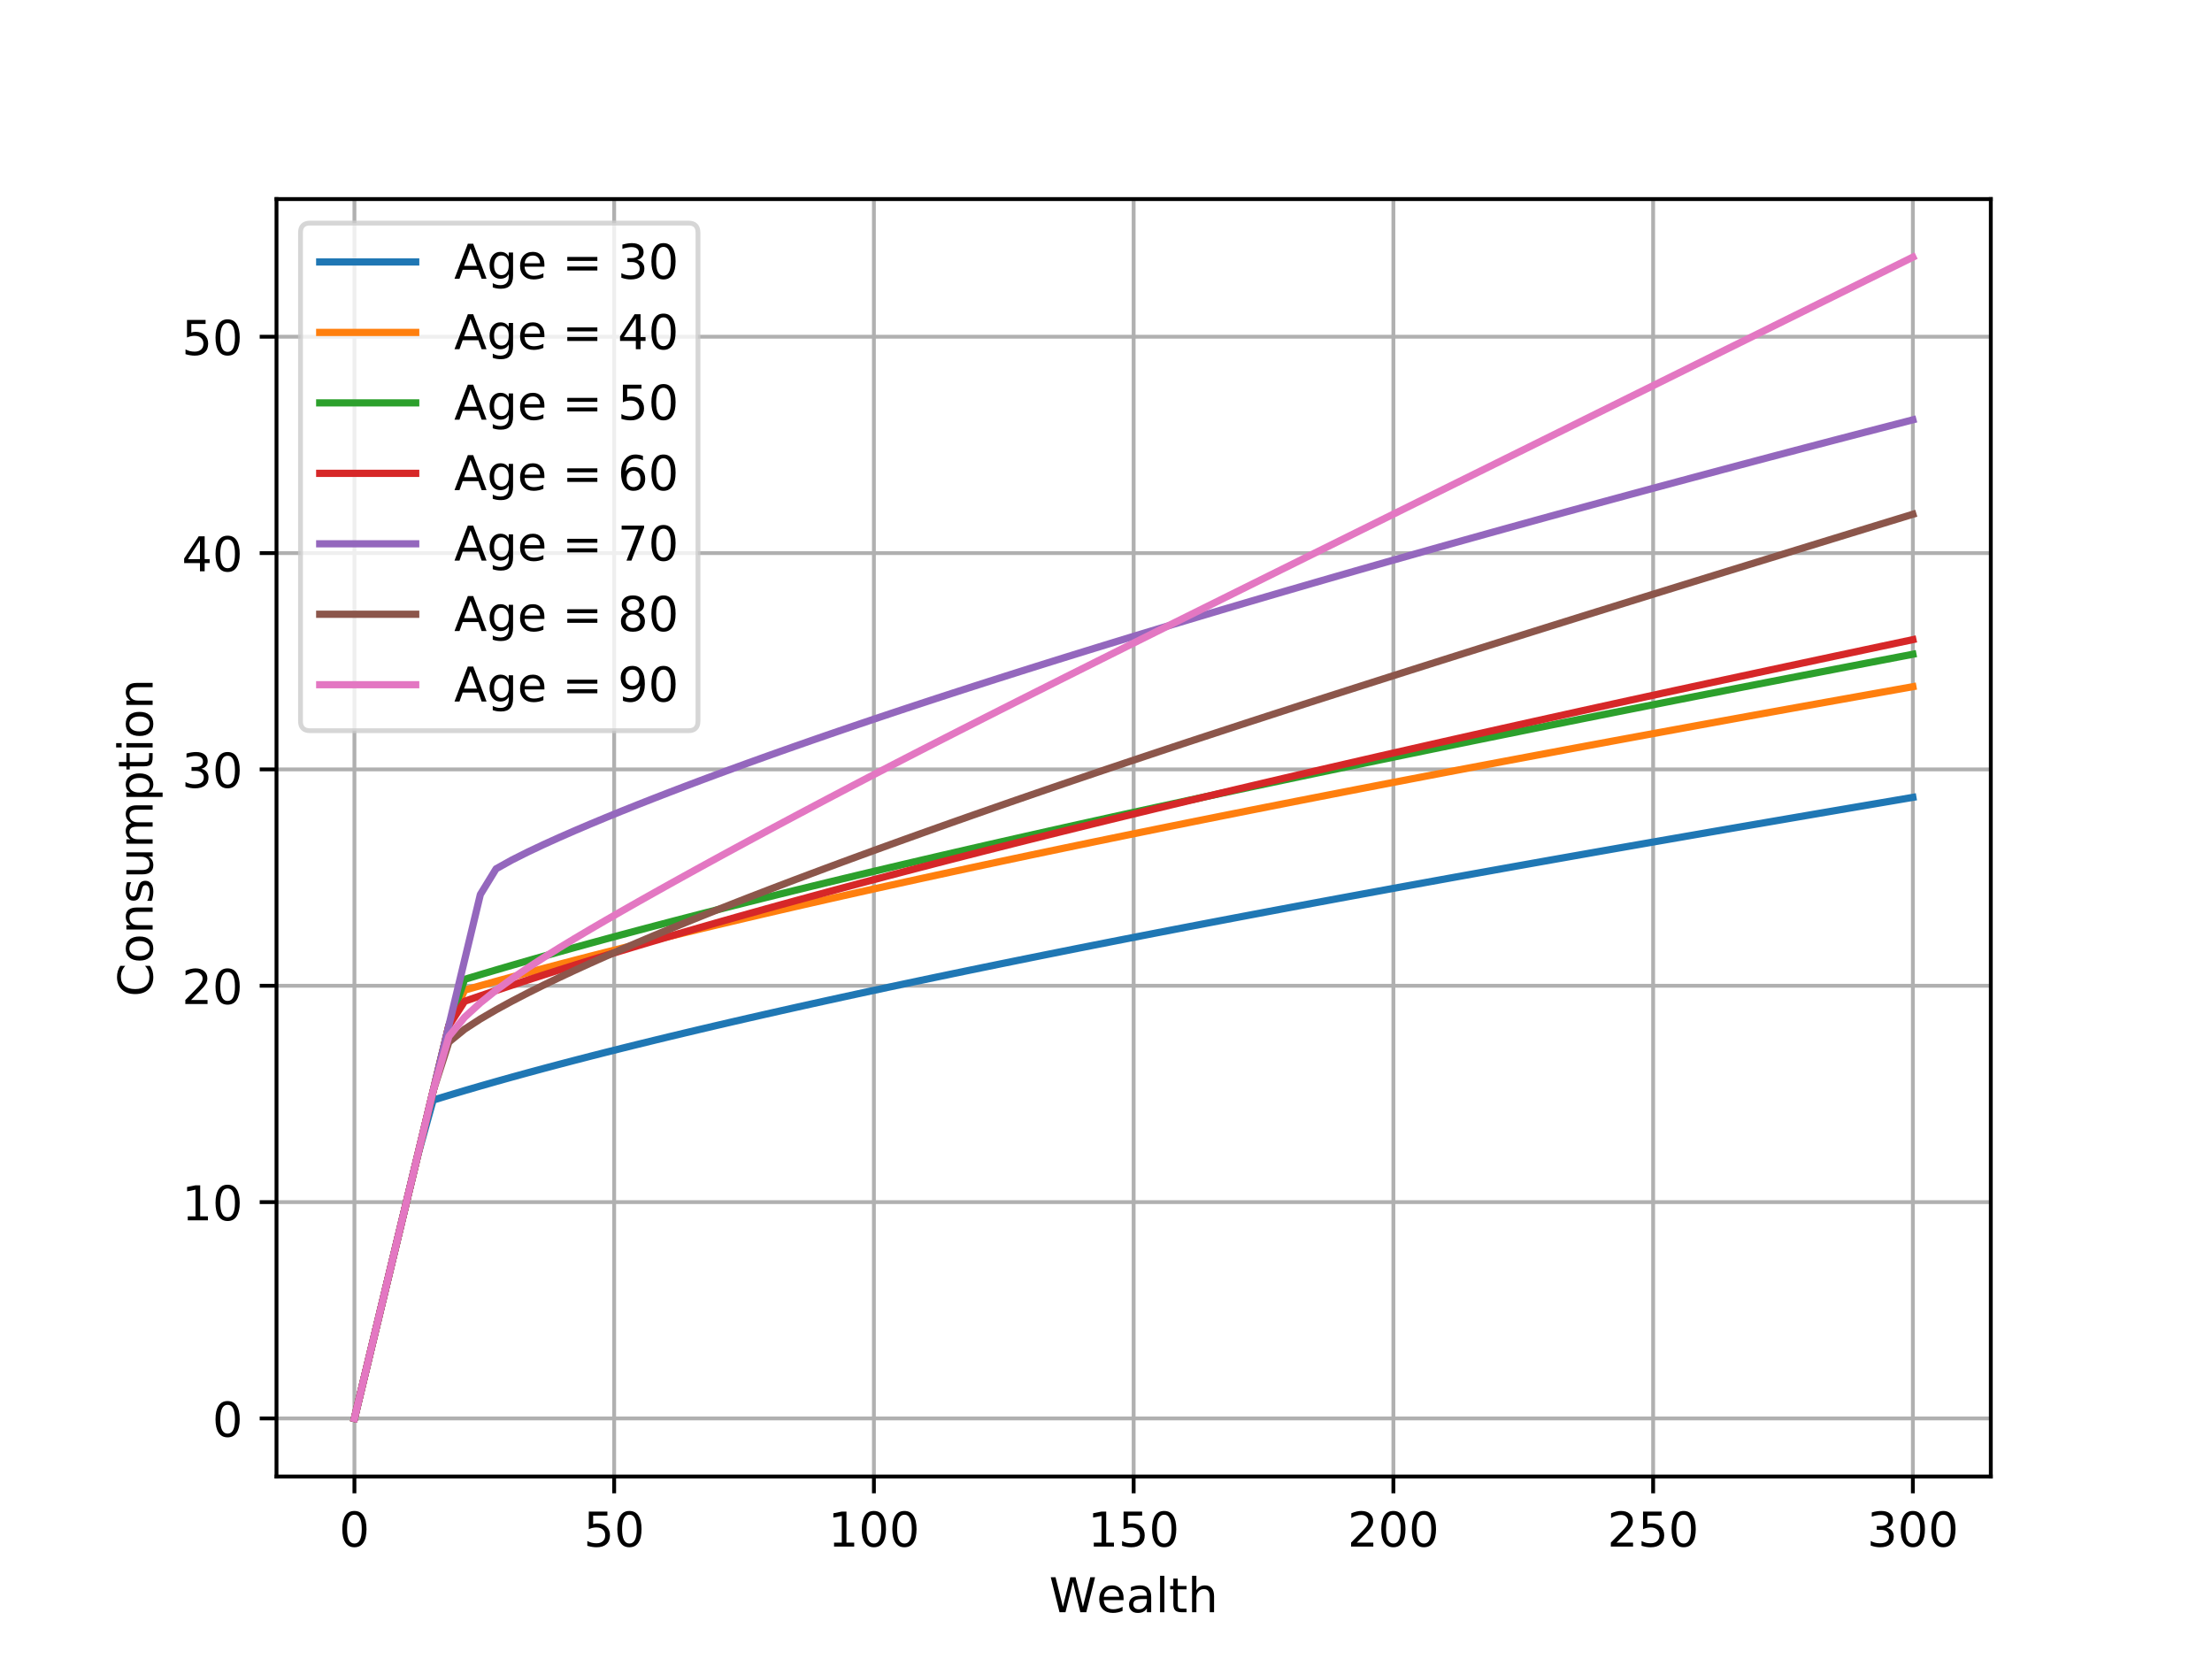 <?xml version="1.0" encoding="utf-8" standalone="no"?>
<!DOCTYPE svg PUBLIC "-//W3C//DTD SVG 1.1//EN"
  "http://www.w3.org/Graphics/SVG/1.1/DTD/svg11.dtd">
<!-- Created with matplotlib (https://matplotlib.org/) -->
<svg height="345.6pt" version="1.1" viewBox="0 0 460.8 345.6" width="460.8pt" xmlns="http://www.w3.org/2000/svg" xmlns:xlink="http://www.w3.org/1999/xlink">
 <defs>
  <style type="text/css">
*{stroke-linecap:butt;stroke-linejoin:round;}
  </style>
 </defs>
 <g id="figure_1">
  <g id="patch_1">
   <path d="M 0 345.6 
L 460.8 345.6 
L 460.8 0 
L 0 0 
z
" style="fill:#ffffff;"/>
  </g>
  <g id="axes_1">
   <g id="patch_2">
    <path d="M 57.6 307.584 
L 414.72 307.584 
L 414.72 41.472 
L 57.6 41.472 
z
" style="fill:#ffffff;"/>
   </g>
   <g id="matplotlib.axis_1">
    <g id="xtick_1">
     <g id="line2d_1">
      <path clip-path="url(#p7a2d78ec40)" d="M 73.833 307.584 
L 73.833 41.472 
" style="fill:none;stroke:#b0b0b0;stroke-linecap:square;stroke-width:0.8;"/>
     </g>
     <g id="line2d_2">
      <defs>
       <path d="M 0 0 
L 0 3.5 
" id="mc7a87cf889" style="stroke:#000000;stroke-width:0.8;"/>
      </defs>
      <g>
       <use style="stroke:#000000;stroke-width:0.8;" x="73.833" xlink:href="#mc7a87cf889" y="307.584"/>
      </g>
     </g>
     <g id="text_1">
      <!-- 0 -->
      <defs>
       <path d="M 31.781 66.406 
Q 24.172 66.406 20.328 58.906 
Q 16.5 51.422 16.5 36.375 
Q 16.5 21.391 20.328 13.891 
Q 24.172 6.391 31.781 6.391 
Q 39.453 6.391 43.281 13.891 
Q 47.125 21.391 47.125 36.375 
Q 47.125 51.422 43.281 58.906 
Q 39.453 66.406 31.781 66.406 
z
M 31.781 74.219 
Q 44.047 74.219 50.516 64.516 
Q 56.984 54.828 56.984 36.375 
Q 56.984 17.969 50.516 8.266 
Q 44.047 -1.422 31.781 -1.422 
Q 19.531 -1.422 13.062 8.266 
Q 6.594 17.969 6.594 36.375 
Q 6.594 54.828 13.062 64.516 
Q 19.531 74.219 31.781 74.219 
z
" id="DejaVuSans-48"/>
      </defs>
      <g transform="translate(70.651 322.182)scale(0.1 -0.1)">
       <use xlink:href="#DejaVuSans-48"/>
      </g>
     </g>
    </g>
    <g id="xtick_2">
     <g id="line2d_3">
      <path clip-path="url(#p7a2d78ec40)" d="M 127.942 307.584 
L 127.942 41.472 
" style="fill:none;stroke:#b0b0b0;stroke-linecap:square;stroke-width:0.8;"/>
     </g>
     <g id="line2d_4">
      <g>
       <use style="stroke:#000000;stroke-width:0.8;" x="127.942" xlink:href="#mc7a87cf889" y="307.584"/>
      </g>
     </g>
     <g id="text_2">
      <!-- 50 -->
      <defs>
       <path d="M 10.797 72.906 
L 49.516 72.906 
L 49.516 64.594 
L 19.828 64.594 
L 19.828 46.734 
Q 21.969 47.469 24.109 47.828 
Q 26.266 48.188 28.422 48.188 
Q 40.625 48.188 47.75 41.5 
Q 54.891 34.812 54.891 23.391 
Q 54.891 11.625 47.562 5.094 
Q 40.234 -1.422 26.906 -1.422 
Q 22.312 -1.422 17.547 -0.641 
Q 12.797 0.141 7.719 1.703 
L 7.719 11.625 
Q 12.109 9.234 16.797 8.062 
Q 21.484 6.891 26.703 6.891 
Q 35.156 6.891 40.078 11.328 
Q 45.016 15.766 45.016 23.391 
Q 45.016 31 40.078 35.438 
Q 35.156 39.891 26.703 39.891 
Q 22.75 39.891 18.812 39.016 
Q 14.891 38.141 10.797 36.281 
z
" id="DejaVuSans-53"/>
      </defs>
      <g transform="translate(121.579 322.182)scale(0.1 -0.1)">
       <use xlink:href="#DejaVuSans-53"/>
       <use x="63.623" xlink:href="#DejaVuSans-48"/>
      </g>
     </g>
    </g>
    <g id="xtick_3">
     <g id="line2d_5">
      <path clip-path="url(#p7a2d78ec40)" d="M 182.051 307.584 
L 182.051 41.472 
" style="fill:none;stroke:#b0b0b0;stroke-linecap:square;stroke-width:0.8;"/>
     </g>
     <g id="line2d_6">
      <g>
       <use style="stroke:#000000;stroke-width:0.8;" x="182.051" xlink:href="#mc7a87cf889" y="307.584"/>
      </g>
     </g>
     <g id="text_3">
      <!-- 100 -->
      <defs>
       <path d="M 12.406 8.297 
L 28.516 8.297 
L 28.516 63.922 
L 10.984 60.406 
L 10.984 69.391 
L 28.422 72.906 
L 38.281 72.906 
L 38.281 8.297 
L 54.391 8.297 
L 54.391 0 
L 12.406 0 
z
" id="DejaVuSans-49"/>
      </defs>
      <g transform="translate(172.507 322.182)scale(0.1 -0.1)">
       <use xlink:href="#DejaVuSans-49"/>
       <use x="63.623" xlink:href="#DejaVuSans-48"/>
       <use x="127.246" xlink:href="#DejaVuSans-48"/>
      </g>
     </g>
    </g>
    <g id="xtick_4">
     <g id="line2d_7">
      <path clip-path="url(#p7a2d78ec40)" d="M 236.16 307.584 
L 236.16 41.472 
" style="fill:none;stroke:#b0b0b0;stroke-linecap:square;stroke-width:0.8;"/>
     </g>
     <g id="line2d_8">
      <g>
       <use style="stroke:#000000;stroke-width:0.8;" x="236.16" xlink:href="#mc7a87cf889" y="307.584"/>
      </g>
     </g>
     <g id="text_4">
      <!-- 150 -->
      <g transform="translate(226.616 322.182)scale(0.1 -0.1)">
       <use xlink:href="#DejaVuSans-49"/>
       <use x="63.623" xlink:href="#DejaVuSans-53"/>
       <use x="127.246" xlink:href="#DejaVuSans-48"/>
      </g>
     </g>
    </g>
    <g id="xtick_5">
     <g id="line2d_9">
      <path clip-path="url(#p7a2d78ec40)" d="M 290.269 307.584 
L 290.269 41.472 
" style="fill:none;stroke:#b0b0b0;stroke-linecap:square;stroke-width:0.8;"/>
     </g>
     <g id="line2d_10">
      <g>
       <use style="stroke:#000000;stroke-width:0.8;" x="290.269" xlink:href="#mc7a87cf889" y="307.584"/>
      </g>
     </g>
     <g id="text_5">
      <!-- 200 -->
      <defs>
       <path d="M 19.188 8.297 
L 53.609 8.297 
L 53.609 0 
L 7.328 0 
L 7.328 8.297 
Q 12.938 14.109 22.625 23.891 
Q 32.328 33.688 34.812 36.531 
Q 39.547 41.844 41.422 45.531 
Q 43.312 49.219 43.312 52.781 
Q 43.312 58.594 39.234 62.25 
Q 35.156 65.922 28.609 65.922 
Q 23.969 65.922 18.812 64.312 
Q 13.672 62.703 7.812 59.422 
L 7.812 69.391 
Q 13.766 71.781 18.938 73 
Q 24.125 74.219 28.422 74.219 
Q 39.75 74.219 46.484 68.547 
Q 53.219 62.891 53.219 53.422 
Q 53.219 48.922 51.531 44.891 
Q 49.859 40.875 45.406 35.406 
Q 44.188 33.984 37.641 27.219 
Q 31.109 20.453 19.188 8.297 
z
" id="DejaVuSans-50"/>
      </defs>
      <g transform="translate(280.725 322.182)scale(0.1 -0.1)">
       <use xlink:href="#DejaVuSans-50"/>
       <use x="63.623" xlink:href="#DejaVuSans-48"/>
       <use x="127.246" xlink:href="#DejaVuSans-48"/>
      </g>
     </g>
    </g>
    <g id="xtick_6">
     <g id="line2d_11">
      <path clip-path="url(#p7a2d78ec40)" d="M 344.378 307.584 
L 344.378 41.472 
" style="fill:none;stroke:#b0b0b0;stroke-linecap:square;stroke-width:0.8;"/>
     </g>
     <g id="line2d_12">
      <g>
       <use style="stroke:#000000;stroke-width:0.8;" x="344.378" xlink:href="#mc7a87cf889" y="307.584"/>
      </g>
     </g>
     <g id="text_6">
      <!-- 250 -->
      <g transform="translate(334.834 322.182)scale(0.1 -0.1)">
       <use xlink:href="#DejaVuSans-50"/>
       <use x="63.623" xlink:href="#DejaVuSans-53"/>
       <use x="127.246" xlink:href="#DejaVuSans-48"/>
      </g>
     </g>
    </g>
    <g id="xtick_7">
     <g id="line2d_13">
      <path clip-path="url(#p7a2d78ec40)" d="M 398.487 307.584 
L 398.487 41.472 
" style="fill:none;stroke:#b0b0b0;stroke-linecap:square;stroke-width:0.8;"/>
     </g>
     <g id="line2d_14">
      <g>
       <use style="stroke:#000000;stroke-width:0.8;" x="398.487" xlink:href="#mc7a87cf889" y="307.584"/>
      </g>
     </g>
     <g id="text_7">
      <!-- 300 -->
      <defs>
       <path d="M 40.578 39.312 
Q 47.656 37.797 51.625 33 
Q 55.609 28.219 55.609 21.188 
Q 55.609 10.406 48.188 4.484 
Q 40.766 -1.422 27.094 -1.422 
Q 22.516 -1.422 17.656 -0.516 
Q 12.797 0.391 7.625 2.203 
L 7.625 11.719 
Q 11.719 9.328 16.594 8.109 
Q 21.484 6.891 26.812 6.891 
Q 36.078 6.891 40.938 10.547 
Q 45.797 14.203 45.797 21.188 
Q 45.797 27.641 41.281 31.266 
Q 36.766 34.906 28.719 34.906 
L 20.219 34.906 
L 20.219 43.016 
L 29.109 43.016 
Q 36.375 43.016 40.234 45.922 
Q 44.094 48.828 44.094 54.297 
Q 44.094 59.906 40.109 62.906 
Q 36.141 65.922 28.719 65.922 
Q 24.656 65.922 20.016 65.031 
Q 15.375 64.156 9.812 62.312 
L 9.812 71.094 
Q 15.438 72.656 20.344 73.438 
Q 25.25 74.219 29.594 74.219 
Q 40.828 74.219 47.359 69.109 
Q 53.906 64.016 53.906 55.328 
Q 53.906 49.266 50.438 45.094 
Q 46.969 40.922 40.578 39.312 
z
" id="DejaVuSans-51"/>
      </defs>
      <g transform="translate(388.944 322.182)scale(0.1 -0.1)">
       <use xlink:href="#DejaVuSans-51"/>
       <use x="63.623" xlink:href="#DejaVuSans-48"/>
       <use x="127.246" xlink:href="#DejaVuSans-48"/>
      </g>
     </g>
    </g>
    <g id="text_8">
     <!-- Wealth -->
     <defs>
      <path d="M 3.328 72.906 
L 13.281 72.906 
L 28.609 11.281 
L 43.891 72.906 
L 54.984 72.906 
L 70.312 11.281 
L 85.594 72.906 
L 95.609 72.906 
L 77.297 0 
L 64.891 0 
L 49.516 63.281 
L 33.984 0 
L 21.578 0 
z
" id="DejaVuSans-87"/>
      <path d="M 56.203 29.594 
L 56.203 25.203 
L 14.891 25.203 
Q 15.484 15.922 20.484 11.062 
Q 25.484 6.203 34.422 6.203 
Q 39.594 6.203 44.453 7.469 
Q 49.312 8.734 54.109 11.281 
L 54.109 2.781 
Q 49.266 0.734 44.188 -0.344 
Q 39.109 -1.422 33.891 -1.422 
Q 20.797 -1.422 13.156 6.188 
Q 5.516 13.812 5.516 26.812 
Q 5.516 40.234 12.766 48.109 
Q 20.016 56 32.328 56 
Q 43.359 56 49.781 48.891 
Q 56.203 41.797 56.203 29.594 
z
M 47.219 32.234 
Q 47.125 39.594 43.094 43.984 
Q 39.062 48.391 32.422 48.391 
Q 24.906 48.391 20.391 44.141 
Q 15.875 39.891 15.188 32.172 
z
" id="DejaVuSans-101"/>
      <path d="M 34.281 27.484 
Q 23.391 27.484 19.188 25 
Q 14.984 22.516 14.984 16.5 
Q 14.984 11.719 18.141 8.906 
Q 21.297 6.109 26.703 6.109 
Q 34.188 6.109 38.703 11.406 
Q 43.219 16.703 43.219 25.484 
L 43.219 27.484 
z
M 52.203 31.203 
L 52.203 0 
L 43.219 0 
L 43.219 8.297 
Q 40.141 3.328 35.547 0.953 
Q 30.953 -1.422 24.312 -1.422 
Q 15.922 -1.422 10.953 3.297 
Q 6 8.016 6 15.922 
Q 6 25.141 12.172 29.828 
Q 18.359 34.516 30.609 34.516 
L 43.219 34.516 
L 43.219 35.406 
Q 43.219 41.609 39.141 45 
Q 35.062 48.391 27.688 48.391 
Q 23 48.391 18.547 47.266 
Q 14.109 46.141 10.016 43.891 
L 10.016 52.203 
Q 14.938 54.109 19.578 55.047 
Q 24.219 56 28.609 56 
Q 40.484 56 46.344 49.844 
Q 52.203 43.703 52.203 31.203 
z
" id="DejaVuSans-97"/>
      <path d="M 9.422 75.984 
L 18.406 75.984 
L 18.406 0 
L 9.422 0 
z
" id="DejaVuSans-108"/>
      <path d="M 18.312 70.219 
L 18.312 54.688 
L 36.812 54.688 
L 36.812 47.703 
L 18.312 47.703 
L 18.312 18.016 
Q 18.312 11.328 20.141 9.422 
Q 21.969 7.516 27.594 7.516 
L 36.812 7.516 
L 36.812 0 
L 27.594 0 
Q 17.188 0 13.234 3.875 
Q 9.281 7.766 9.281 18.016 
L 9.281 47.703 
L 2.688 47.703 
L 2.688 54.688 
L 9.281 54.688 
L 9.281 70.219 
z
" id="DejaVuSans-116"/>
      <path d="M 54.891 33.016 
L 54.891 0 
L 45.906 0 
L 45.906 32.719 
Q 45.906 40.484 42.875 44.328 
Q 39.844 48.188 33.797 48.188 
Q 26.516 48.188 22.312 43.547 
Q 18.109 38.922 18.109 30.906 
L 18.109 0 
L 9.078 0 
L 9.078 75.984 
L 18.109 75.984 
L 18.109 46.188 
Q 21.344 51.125 25.703 53.562 
Q 30.078 56 35.797 56 
Q 45.219 56 50.047 50.172 
Q 54.891 44.344 54.891 33.016 
z
" id="DejaVuSans-104"/>
     </defs>
     <g transform="translate(218.562 335.861)scale(0.1 -0.1)">
      <use xlink:href="#DejaVuSans-87"/>
      <use x="98.799" xlink:href="#DejaVuSans-101"/>
      <use x="160.322" xlink:href="#DejaVuSans-97"/>
      <use x="221.602" xlink:href="#DejaVuSans-108"/>
      <use x="249.385" xlink:href="#DejaVuSans-116"/>
      <use x="288.594" xlink:href="#DejaVuSans-104"/>
     </g>
    </g>
   </g>
   <g id="matplotlib.axis_2">
    <g id="ytick_1">
     <g id="line2d_15">
      <path clip-path="url(#p7a2d78ec40)" d="M 57.6 295.488 
L 414.72 295.488 
" style="fill:none;stroke:#b0b0b0;stroke-linecap:square;stroke-width:0.8;"/>
     </g>
     <g id="line2d_16">
      <defs>
       <path d="M 0 0 
L -3.5 0 
" id="m63c8feb94a" style="stroke:#000000;stroke-width:0.8;"/>
      </defs>
      <g>
       <use style="stroke:#000000;stroke-width:0.8;" x="57.6" xlink:href="#m63c8feb94a" y="295.488"/>
      </g>
     </g>
     <g id="text_9">
      <!-- 0 -->
      <g transform="translate(44.237 299.287)scale(0.1 -0.1)">
       <use xlink:href="#DejaVuSans-48"/>
      </g>
     </g>
    </g>
    <g id="ytick_2">
     <g id="line2d_17">
      <path clip-path="url(#p7a2d78ec40)" d="M 57.6 250.42 
L 414.72 250.42 
" style="fill:none;stroke:#b0b0b0;stroke-linecap:square;stroke-width:0.8;"/>
     </g>
     <g id="line2d_18">
      <g>
       <use style="stroke:#000000;stroke-width:0.8;" x="57.6" xlink:href="#m63c8feb94a" y="250.42"/>
      </g>
     </g>
     <g id="text_10">
      <!-- 10 -->
      <g transform="translate(37.875 254.219)scale(0.1 -0.1)">
       <use xlink:href="#DejaVuSans-49"/>
       <use x="63.623" xlink:href="#DejaVuSans-48"/>
      </g>
     </g>
    </g>
    <g id="ytick_3">
     <g id="line2d_19">
      <path clip-path="url(#p7a2d78ec40)" d="M 57.6 205.351 
L 414.72 205.351 
" style="fill:none;stroke:#b0b0b0;stroke-linecap:square;stroke-width:0.8;"/>
     </g>
     <g id="line2d_20">
      <g>
       <use style="stroke:#000000;stroke-width:0.8;" x="57.6" xlink:href="#m63c8feb94a" y="205.351"/>
      </g>
     </g>
     <g id="text_11">
      <!-- 20 -->
      <g transform="translate(37.875 209.151)scale(0.1 -0.1)">
       <use xlink:href="#DejaVuSans-50"/>
       <use x="63.623" xlink:href="#DejaVuSans-48"/>
      </g>
     </g>
    </g>
    <g id="ytick_4">
     <g id="line2d_21">
      <path clip-path="url(#p7a2d78ec40)" d="M 57.6 160.283 
L 414.72 160.283 
" style="fill:none;stroke:#b0b0b0;stroke-linecap:square;stroke-width:0.8;"/>
     </g>
     <g id="line2d_22">
      <g>
       <use style="stroke:#000000;stroke-width:0.8;" x="57.6" xlink:href="#m63c8feb94a" y="160.283"/>
      </g>
     </g>
     <g id="text_12">
      <!-- 30 -->
      <g transform="translate(37.875 164.082)scale(0.1 -0.1)">
       <use xlink:href="#DejaVuSans-51"/>
       <use x="63.623" xlink:href="#DejaVuSans-48"/>
      </g>
     </g>
    </g>
    <g id="ytick_5">
     <g id="line2d_23">
      <path clip-path="url(#p7a2d78ec40)" d="M 57.6 115.215 
L 414.72 115.215 
" style="fill:none;stroke:#b0b0b0;stroke-linecap:square;stroke-width:0.8;"/>
     </g>
     <g id="line2d_24">
      <g>
       <use style="stroke:#000000;stroke-width:0.8;" x="57.6" xlink:href="#m63c8feb94a" y="115.215"/>
      </g>
     </g>
     <g id="text_13">
      <!-- 40 -->
      <defs>
       <path d="M 37.797 64.312 
L 12.891 25.391 
L 37.797 25.391 
z
M 35.203 72.906 
L 47.609 72.906 
L 47.609 25.391 
L 58.016 25.391 
L 58.016 17.188 
L 47.609 17.188 
L 47.609 0 
L 37.797 0 
L 37.797 17.188 
L 4.891 17.188 
L 4.891 26.703 
z
" id="DejaVuSans-52"/>
      </defs>
      <g transform="translate(37.875 119.014)scale(0.1 -0.1)">
       <use xlink:href="#DejaVuSans-52"/>
       <use x="63.623" xlink:href="#DejaVuSans-48"/>
      </g>
     </g>
    </g>
    <g id="ytick_6">
     <g id="line2d_25">
      <path clip-path="url(#p7a2d78ec40)" d="M 57.6 70.146 
L 414.72 70.146 
" style="fill:none;stroke:#b0b0b0;stroke-linecap:square;stroke-width:0.8;"/>
     </g>
     <g id="line2d_26">
      <g>
       <use style="stroke:#000000;stroke-width:0.8;" x="57.6" xlink:href="#m63c8feb94a" y="70.146"/>
      </g>
     </g>
     <g id="text_14">
      <!-- 50 -->
      <g transform="translate(37.875 73.945)scale(0.1 -0.1)">
       <use xlink:href="#DejaVuSans-53"/>
       <use x="63.623" xlink:href="#DejaVuSans-48"/>
      </g>
     </g>
    </g>
    <g id="text_15">
     <!-- Consumption -->
     <defs>
      <path d="M 64.406 67.281 
L 64.406 56.891 
Q 59.422 61.531 53.781 63.812 
Q 48.141 66.109 41.797 66.109 
Q 29.297 66.109 22.656 58.469 
Q 16.016 50.828 16.016 36.375 
Q 16.016 21.969 22.656 14.328 
Q 29.297 6.688 41.797 6.688 
Q 48.141 6.688 53.781 8.984 
Q 59.422 11.281 64.406 15.922 
L 64.406 5.609 
Q 59.234 2.094 53.438 0.328 
Q 47.656 -1.422 41.219 -1.422 
Q 24.656 -1.422 15.125 8.703 
Q 5.609 18.844 5.609 36.375 
Q 5.609 53.953 15.125 64.078 
Q 24.656 74.219 41.219 74.219 
Q 47.75 74.219 53.531 72.484 
Q 59.328 70.75 64.406 67.281 
z
" id="DejaVuSans-67"/>
      <path d="M 30.609 48.391 
Q 23.391 48.391 19.188 42.75 
Q 14.984 37.109 14.984 27.297 
Q 14.984 17.484 19.156 11.844 
Q 23.344 6.203 30.609 6.203 
Q 37.797 6.203 41.984 11.859 
Q 46.188 17.531 46.188 27.297 
Q 46.188 37.016 41.984 42.703 
Q 37.797 48.391 30.609 48.391 
z
M 30.609 56 
Q 42.328 56 49.016 48.375 
Q 55.719 40.766 55.719 27.297 
Q 55.719 13.875 49.016 6.219 
Q 42.328 -1.422 30.609 -1.422 
Q 18.844 -1.422 12.172 6.219 
Q 5.516 13.875 5.516 27.297 
Q 5.516 40.766 12.172 48.375 
Q 18.844 56 30.609 56 
z
" id="DejaVuSans-111"/>
      <path d="M 54.891 33.016 
L 54.891 0 
L 45.906 0 
L 45.906 32.719 
Q 45.906 40.484 42.875 44.328 
Q 39.844 48.188 33.797 48.188 
Q 26.516 48.188 22.312 43.547 
Q 18.109 38.922 18.109 30.906 
L 18.109 0 
L 9.078 0 
L 9.078 54.688 
L 18.109 54.688 
L 18.109 46.188 
Q 21.344 51.125 25.703 53.562 
Q 30.078 56 35.797 56 
Q 45.219 56 50.047 50.172 
Q 54.891 44.344 54.891 33.016 
z
" id="DejaVuSans-110"/>
      <path d="M 44.281 53.078 
L 44.281 44.578 
Q 40.484 46.531 36.375 47.5 
Q 32.281 48.484 27.875 48.484 
Q 21.188 48.484 17.844 46.438 
Q 14.5 44.391 14.5 40.281 
Q 14.5 37.156 16.891 35.375 
Q 19.281 33.594 26.516 31.984 
L 29.594 31.297 
Q 39.156 29.25 43.188 25.516 
Q 47.219 21.781 47.219 15.094 
Q 47.219 7.469 41.188 3.016 
Q 35.156 -1.422 24.609 -1.422 
Q 20.219 -1.422 15.453 -0.562 
Q 10.688 0.297 5.422 2 
L 5.422 11.281 
Q 10.406 8.688 15.234 7.391 
Q 20.062 6.109 24.812 6.109 
Q 31.156 6.109 34.562 8.281 
Q 37.984 10.453 37.984 14.406 
Q 37.984 18.062 35.516 20.016 
Q 33.062 21.969 24.703 23.781 
L 21.578 24.516 
Q 13.234 26.266 9.516 29.906 
Q 5.812 33.547 5.812 39.891 
Q 5.812 47.609 11.281 51.797 
Q 16.75 56 26.812 56 
Q 31.781 56 36.172 55.266 
Q 40.578 54.547 44.281 53.078 
z
" id="DejaVuSans-115"/>
      <path d="M 8.5 21.578 
L 8.5 54.688 
L 17.484 54.688 
L 17.484 21.922 
Q 17.484 14.156 20.5 10.266 
Q 23.531 6.391 29.594 6.391 
Q 36.859 6.391 41.078 11.031 
Q 45.312 15.672 45.312 23.688 
L 45.312 54.688 
L 54.297 54.688 
L 54.297 0 
L 45.312 0 
L 45.312 8.406 
Q 42.047 3.422 37.719 1 
Q 33.406 -1.422 27.688 -1.422 
Q 18.266 -1.422 13.375 4.438 
Q 8.5 10.297 8.5 21.578 
z
M 31.109 56 
z
" id="DejaVuSans-117"/>
      <path d="M 52 44.188 
Q 55.375 50.25 60.062 53.125 
Q 64.75 56 71.094 56 
Q 79.641 56 84.281 50.016 
Q 88.922 44.047 88.922 33.016 
L 88.922 0 
L 79.891 0 
L 79.891 32.719 
Q 79.891 40.578 77.094 44.375 
Q 74.312 48.188 68.609 48.188 
Q 61.625 48.188 57.562 43.547 
Q 53.516 38.922 53.516 30.906 
L 53.516 0 
L 44.484 0 
L 44.484 32.719 
Q 44.484 40.625 41.703 44.406 
Q 38.922 48.188 33.109 48.188 
Q 26.219 48.188 22.156 43.531 
Q 18.109 38.875 18.109 30.906 
L 18.109 0 
L 9.078 0 
L 9.078 54.688 
L 18.109 54.688 
L 18.109 46.188 
Q 21.188 51.219 25.484 53.609 
Q 29.781 56 35.688 56 
Q 41.656 56 45.828 52.969 
Q 50 49.953 52 44.188 
z
" id="DejaVuSans-109"/>
      <path d="M 18.109 8.203 
L 18.109 -20.797 
L 9.078 -20.797 
L 9.078 54.688 
L 18.109 54.688 
L 18.109 46.391 
Q 20.953 51.266 25.266 53.625 
Q 29.594 56 35.594 56 
Q 45.562 56 51.781 48.094 
Q 58.016 40.188 58.016 27.297 
Q 58.016 14.406 51.781 6.484 
Q 45.562 -1.422 35.594 -1.422 
Q 29.594 -1.422 25.266 0.953 
Q 20.953 3.328 18.109 8.203 
z
M 48.688 27.297 
Q 48.688 37.203 44.609 42.844 
Q 40.531 48.484 33.406 48.484 
Q 26.266 48.484 22.188 42.844 
Q 18.109 37.203 18.109 27.297 
Q 18.109 17.391 22.188 11.75 
Q 26.266 6.109 33.406 6.109 
Q 40.531 6.109 44.609 11.75 
Q 48.688 17.391 48.688 27.297 
z
" id="DejaVuSans-112"/>
      <path d="M 9.422 54.688 
L 18.406 54.688 
L 18.406 0 
L 9.422 0 
z
M 9.422 75.984 
L 18.406 75.984 
L 18.406 64.594 
L 9.422 64.594 
z
" id="DejaVuSans-105"/>
     </defs>
     <g transform="translate(31.795 207.643)rotate(-90)scale(0.1 -0.1)">
      <use xlink:href="#DejaVuSans-67"/>
      <use x="69.824" xlink:href="#DejaVuSans-111"/>
      <use x="131.006" xlink:href="#DejaVuSans-110"/>
      <use x="194.385" xlink:href="#DejaVuSans-115"/>
      <use x="246.484" xlink:href="#DejaVuSans-117"/>
      <use x="309.863" xlink:href="#DejaVuSans-109"/>
      <use x="407.275" xlink:href="#DejaVuSans-112"/>
      <use x="470.752" xlink:href="#DejaVuSans-116"/>
      <use x="509.961" xlink:href="#DejaVuSans-105"/>
      <use x="537.744" xlink:href="#DejaVuSans-111"/>
      <use x="598.926" xlink:href="#DejaVuSans-110"/>
     </g>
    </g>
   </g>
   <g id="line2d_27">
    <path clip-path="url(#p7a2d78ec40)" d="M 73.833 295.488 
L 77.112 281.848 
L 80.391 268.209 
L 83.671 254.569 
L 86.95 240.929 
L 90.229 229.173 
L 93.509 228.172 
L 96.788 227.195 
L 100.067 226.24 
L 103.347 225.304 
L 106.626 224.387 
L 109.905 223.487 
L 113.185 222.602 
L 116.464 221.731 
L 119.743 220.873 
L 123.023 220.028 
L 126.302 219.194 
L 129.581 218.371 
L 132.861 217.559 
L 136.14 216.756 
L 139.42 215.962 
L 142.699 215.178 
L 145.978 214.401 
L 149.258 213.632 
L 152.537 212.871 
L 155.816 212.117 
L 159.096 211.37 
L 162.375 210.63 
L 165.654 209.896 
L 168.934 209.167 
L 172.213 208.445 
L 175.492 207.728 
L 178.772 207.017 
L 182.051 206.311 
L 185.33 205.61 
L 188.61 204.913 
L 191.889 204.221 
L 195.168 203.534 
L 198.448 202.851 
L 201.727 202.172 
L 205.006 201.498 
L 208.286 200.827 
L 211.565 200.16 
L 214.844 199.497 
L 218.124 198.837 
L 221.403 198.181 
L 224.682 197.528 
L 227.962 196.879 
L 231.241 196.233 
L 234.52 195.59 
L 237.8 194.95 
L 241.079 194.312 
L 244.358 193.678 
L 247.638 193.047 
L 250.917 192.418 
L 254.196 191.792 
L 257.476 191.168 
L 260.755 190.547 
L 264.034 189.929 
L 267.314 189.313 
L 270.593 188.699 
L 273.872 188.088 
L 277.152 187.478 
L 280.431 186.871 
L 283.71 186.267 
L 286.99 185.664 
L 290.269 185.063 
L 293.548 184.463 
L 296.828 183.867 
L 300.107 183.272 
L 303.386 182.678 
L 306.666 182.087 
L 309.945 181.498 
L 313.224 180.909 
L 316.504 180.323 
L 319.783 179.738 
L 323.062 179.154 
L 326.342 178.575 
L 329.621 177.996 
L 332.9 177.419 
L 336.18 176.843 
L 339.459 176.268 
L 342.739 175.695 
L 346.018 175.123 
L 349.297 174.552 
L 352.577 173.982 
L 355.856 173.413 
L 359.135 172.845 
L 362.415 172.279 
L 365.694 171.713 
L 368.973 171.149 
L 372.253 170.585 
L 375.532 170.022 
L 378.811 169.459 
L 382.091 168.899 
L 385.37 168.338 
L 388.649 167.779 
L 391.929 167.22 
L 395.208 166.662 
L 398.487 166.105 
" style="fill:none;stroke:#1f77b4;stroke-linecap:square;stroke-width:1.5;"/>
   </g>
   <g id="line2d_28">
    <path clip-path="url(#p7a2d78ec40)" d="M 73.833 295.488 
L 77.112 281.849 
L 80.391 268.21 
L 83.671 254.571 
L 86.95 240.932 
L 90.229 227.293 
L 93.509 213.655 
L 96.788 206.264 
L 100.067 205.335 
L 103.347 204.421 
L 106.626 203.52 
L 109.905 202.631 
L 113.185 201.753 
L 116.464 200.886 
L 119.743 200.03 
L 123.023 199.183 
L 126.302 198.346 
L 129.581 197.517 
L 132.861 196.696 
L 136.14 195.884 
L 139.42 195.079 
L 142.699 194.281 
L 145.978 193.49 
L 149.258 192.706 
L 152.537 191.928 
L 155.816 191.156 
L 159.096 190.391 
L 162.375 189.63 
L 165.654 188.876 
L 168.934 188.126 
L 172.213 187.382 
L 175.492 186.643 
L 178.772 185.908 
L 182.051 185.178 
L 185.33 184.453 
L 188.61 183.732 
L 191.889 183.015 
L 195.168 182.302 
L 198.448 181.593 
L 201.727 180.888 
L 205.006 180.186 
L 208.286 179.489 
L 211.565 178.794 
L 214.844 178.103 
L 218.124 177.416 
L 221.403 176.732 
L 224.682 176.051 
L 227.962 175.372 
L 231.241 174.698 
L 234.52 174.025 
L 237.8 173.356 
L 241.079 172.69 
L 244.358 172.026 
L 247.638 171.365 
L 250.917 170.706 
L 254.196 170.05 
L 257.476 169.397 
L 260.755 168.746 
L 264.034 168.097 
L 267.314 167.451 
L 270.593 166.807 
L 273.872 166.165 
L 277.152 165.525 
L 280.431 164.887 
L 283.71 164.252 
L 286.99 163.619 
L 290.269 162.987 
L 293.548 162.358 
L 296.828 161.73 
L 300.107 161.104 
L 303.386 160.48 
L 306.666 159.859 
L 309.945 159.238 
L 313.224 158.62 
L 316.504 158.003 
L 319.783 157.388 
L 323.062 156.774 
L 326.342 156.162 
L 329.621 155.552 
L 332.9 154.943 
L 336.18 154.335 
L 339.459 153.73 
L 342.739 153.126 
L 346.018 152.523 
L 349.297 151.922 
L 352.577 151.321 
L 355.856 150.723 
L 359.135 150.125 
L 362.415 149.529 
L 365.694 148.934 
L 368.973 148.34 
L 372.253 147.749 
L 375.532 147.157 
L 378.811 146.567 
L 382.091 145.978 
L 385.37 145.391 
L 388.649 144.804 
L 391.929 144.219 
L 395.208 143.634 
L 398.487 143.05 
" style="fill:none;stroke:#ff7f0e;stroke-linecap:square;stroke-width:1.5;"/>
   </g>
   <g id="line2d_29">
    <path clip-path="url(#p7a2d78ec40)" d="M 73.833 295.488 
L 77.112 281.85 
L 80.391 268.212 
L 83.671 254.574 
L 86.95 240.937 
L 90.229 227.299 
L 93.509 213.661 
L 96.788 204.017 
L 100.067 203.03 
L 103.347 202.058 
L 106.626 201.098 
L 109.905 200.152 
L 113.185 199.217 
L 116.464 198.294 
L 119.743 197.381 
L 123.023 196.478 
L 126.302 195.585 
L 129.581 194.701 
L 132.861 193.825 
L 136.14 192.958 
L 139.42 192.099 
L 142.699 191.247 
L 145.978 190.402 
L 149.258 189.565 
L 152.537 188.734 
L 155.816 187.909 
L 159.096 187.091 
L 162.375 186.278 
L 165.654 185.472 
L 168.934 184.67 
L 172.213 183.874 
L 175.492 183.084 
L 178.772 182.298 
L 182.051 181.517 
L 185.33 180.741 
L 188.61 179.969 
L 191.889 179.202 
L 195.168 178.439 
L 198.448 177.68 
L 201.727 176.925 
L 205.006 176.174 
L 208.286 175.426 
L 211.565 174.683 
L 214.844 173.943 
L 218.124 173.206 
L 221.403 172.473 
L 224.682 171.743 
L 227.962 171.017 
L 231.241 170.293 
L 234.52 169.573 
L 237.8 168.855 
L 241.079 168.141 
L 244.358 167.429 
L 247.638 166.72 
L 250.917 166.014 
L 254.196 165.31 
L 257.476 164.61 
L 260.755 163.911 
L 264.034 163.215 
L 267.314 162.522 
L 270.593 161.831 
L 273.872 161.142 
L 277.152 160.455 
L 280.431 159.771 
L 283.71 159.089 
L 286.99 158.409 
L 290.269 157.731 
L 293.548 157.055 
L 296.828 156.381 
L 300.107 155.709 
L 303.386 155.039 
L 306.666 154.37 
L 309.945 153.704 
L 313.224 153.039 
L 316.504 152.377 
L 319.783 151.716 
L 323.062 151.056 
L 326.342 150.399 
L 329.621 149.743 
L 332.9 149.088 
L 336.18 148.435 
L 339.459 147.784 
L 342.739 147.134 
L 346.018 146.485 
L 349.297 145.838 
L 352.577 145.193 
L 355.856 144.549 
L 359.135 143.906 
L 362.415 143.264 
L 365.694 142.624 
L 368.973 141.985 
L 372.253 141.347 
L 375.532 140.71 
L 378.811 140.075 
L 382.091 139.44 
L 385.37 138.809 
L 388.649 138.178 
L 391.929 137.549 
L 395.208 136.921 
L 398.487 136.294 
" style="fill:none;stroke:#2ca02c;stroke-linecap:square;stroke-width:1.5;"/>
   </g>
   <g id="line2d_30">
    <path clip-path="url(#p7a2d78ec40)" d="M 73.833 295.488 
L 77.112 281.85 
L 80.391 268.212 
L 83.671 254.574 
L 86.95 240.937 
L 90.229 227.299 
L 93.509 213.661 
L 96.788 208.581 
L 100.067 207.451 
L 103.347 206.341 
L 106.626 205.248 
L 109.905 204.172 
L 113.185 203.112 
L 116.464 202.066 
L 119.743 201.033 
L 123.023 200.013 
L 126.302 199.005 
L 129.581 198.009 
L 132.861 197.023 
L 136.14 196.047 
L 139.42 195.081 
L 142.699 194.124 
L 145.978 193.177 
L 149.258 192.237 
L 152.537 191.306 
L 155.816 190.382 
L 159.096 189.466 
L 162.375 188.558 
L 165.654 187.656 
L 168.934 186.76 
L 172.213 185.871 
L 175.492 184.989 
L 178.772 184.112 
L 182.051 183.241 
L 185.33 182.375 
L 188.61 181.515 
L 191.889 180.661 
L 195.168 179.811 
L 198.448 178.966 
L 201.727 178.126 
L 205.006 177.291 
L 208.286 176.46 
L 211.565 175.634 
L 214.844 174.812 
L 218.124 173.994 
L 221.403 173.18 
L 224.682 172.37 
L 227.962 171.564 
L 231.241 170.762 
L 234.52 169.963 
L 237.8 169.168 
L 241.079 168.376 
L 244.358 167.588 
L 247.638 166.803 
L 250.917 166.021 
L 254.196 165.243 
L 257.476 164.467 
L 260.755 163.695 
L 264.034 162.925 
L 267.314 162.158 
L 270.593 161.394 
L 273.872 160.633 
L 277.152 159.875 
L 280.431 159.119 
L 283.71 158.366 
L 286.99 157.615 
L 290.269 156.867 
L 293.548 156.121 
L 296.828 155.378 
L 300.107 154.636 
L 303.386 153.897 
L 306.666 153.16 
L 309.945 152.426 
L 313.224 151.693 
L 316.504 150.962 
L 319.783 150.233 
L 323.062 149.507 
L 326.342 148.782 
L 329.621 148.058 
L 332.9 147.337 
L 336.18 146.618 
L 339.459 145.901 
L 342.739 145.187 
L 346.018 144.475 
L 349.297 143.764 
L 352.577 143.055 
L 355.856 142.346 
L 359.135 141.64 
L 362.415 140.934 
L 365.694 140.23 
L 368.973 139.527 
L 372.253 138.825 
L 375.532 138.124 
L 378.811 137.424 
L 382.091 136.726 
L 385.37 136.029 
L 388.649 135.332 
L 391.929 134.637 
L 395.208 133.943 
L 398.487 133.249 
" style="fill:none;stroke:#d62728;stroke-linecap:square;stroke-width:1.5;"/>
   </g>
   <g id="line2d_31">
    <path clip-path="url(#p7a2d78ec40)" d="M 73.833 295.488 
L 77.112 281.845 
L 80.391 268.201 
L 83.671 254.558 
L 86.95 240.914 
L 90.229 227.271 
L 93.509 213.627 
L 96.788 199.984 
L 100.067 186.341 
L 103.347 180.987 
L 106.626 179.157 
L 109.905 177.51 
L 113.185 175.959 
L 116.464 174.474 
L 119.743 173.038 
L 123.023 171.64 
L 126.302 170.275 
L 129.581 168.938 
L 132.861 167.625 
L 136.14 166.334 
L 139.42 165.063 
L 142.699 163.81 
L 145.978 162.573 
L 149.258 161.352 
L 152.537 160.145 
L 155.816 158.952 
L 159.096 157.772 
L 162.375 156.603 
L 165.654 155.446 
L 168.934 154.3 
L 172.213 153.163 
L 175.492 152.037 
L 178.772 150.92 
L 182.051 149.812 
L 185.33 148.712 
L 188.61 147.621 
L 191.889 146.537 
L 195.168 145.461 
L 198.448 144.393 
L 201.727 143.331 
L 205.006 142.276 
L 208.286 141.228 
L 211.565 140.186 
L 214.844 139.15 
L 218.124 138.12 
L 221.403 137.096 
L 224.682 136.078 
L 227.962 135.065 
L 231.241 134.057 
L 234.52 133.054 
L 237.8 132.057 
L 241.079 131.064 
L 244.358 130.075 
L 247.638 129.092 
L 250.917 128.113 
L 254.196 127.138 
L 257.476 126.168 
L 260.755 125.201 
L 264.034 124.239 
L 267.314 123.281 
L 270.593 122.326 
L 273.872 121.375 
L 277.152 120.428 
L 280.431 119.485 
L 283.71 118.545 
L 286.99 117.609 
L 290.269 116.675 
L 293.548 115.746 
L 296.828 114.819 
L 300.107 113.896 
L 303.386 112.976 
L 306.666 112.059 
L 309.945 111.145 
L 313.224 110.234 
L 316.504 109.326 
L 319.783 108.421 
L 323.062 107.518 
L 326.342 106.618 
L 329.621 105.721 
L 332.9 104.826 
L 336.18 103.934 
L 339.459 103.046 
L 342.739 102.16 
L 346.018 101.276 
L 349.297 100.395 
L 352.577 99.516 
L 355.856 98.64 
L 359.135 97.765 
L 362.415 96.892 
L 365.694 96.022 
L 368.973 95.153 
L 372.253 94.288 
L 375.532 93.425 
L 378.811 92.566 
L 382.091 91.709 
L 385.37 90.855 
L 388.649 90.003 
L 391.929 89.153 
L 395.208 88.304 
L 398.487 87.456 
" style="fill:none;stroke:#9467bd;stroke-linecap:square;stroke-width:1.5;"/>
   </g>
   <g id="line2d_32">
    <path clip-path="url(#p7a2d78ec40)" d="M 73.833 295.488 
L 77.112 281.844 
L 80.391 268.201 
L 83.671 254.557 
L 86.95 240.914 
L 90.229 227.27 
L 93.509 217.075 
L 96.788 214.4 
L 100.067 212.27 
L 103.347 210.356 
L 106.626 208.57 
L 109.905 206.871 
L 113.185 205.239 
L 116.464 203.66 
L 119.743 202.126 
L 123.023 200.63 
L 126.302 199.167 
L 129.581 197.734 
L 132.861 196.326 
L 136.14 194.941 
L 139.42 193.578 
L 142.699 192.234 
L 145.978 190.908 
L 149.258 189.598 
L 152.537 188.303 
L 155.816 187.021 
L 159.096 185.753 
L 162.375 184.497 
L 165.654 183.252 
L 168.934 182.018 
L 172.213 180.793 
L 175.492 179.578 
L 178.772 178.372 
L 182.051 177.174 
L 185.33 175.984 
L 188.61 174.802 
L 191.889 173.627 
L 195.168 172.458 
L 198.448 171.297 
L 201.727 170.142 
L 205.006 168.993 
L 208.286 167.85 
L 211.565 166.712 
L 214.844 165.58 
L 218.124 164.453 
L 221.403 163.331 
L 224.682 162.215 
L 227.962 161.103 
L 231.241 159.996 
L 234.52 158.894 
L 237.8 157.796 
L 241.079 156.702 
L 244.358 155.613 
L 247.638 154.53 
L 250.917 153.452 
L 254.196 152.377 
L 257.476 151.306 
L 260.755 150.237 
L 264.034 149.171 
L 267.314 148.108 
L 270.593 147.048 
L 273.872 145.992 
L 277.152 144.94 
L 280.431 143.89 
L 283.71 142.843 
L 286.99 141.797 
L 290.269 140.753 
L 293.548 139.711 
L 296.828 138.672 
L 300.107 137.634 
L 303.386 136.599 
L 306.666 135.566 
L 309.945 134.535 
L 313.224 133.505 
L 316.504 132.477 
L 319.783 131.45 
L 323.062 130.424 
L 326.342 129.4 
L 329.621 128.376 
L 332.9 127.355 
L 336.18 126.335 
L 339.459 125.316 
L 342.739 124.298 
L 346.018 123.281 
L 349.297 122.266 
L 352.577 121.251 
L 355.856 120.238 
L 359.135 119.224 
L 362.415 118.213 
L 365.694 117.201 
L 368.973 116.191 
L 372.253 115.181 
L 375.532 114.173 
L 378.811 113.165 
L 382.091 112.158 
L 385.37 111.151 
L 388.649 110.145 
L 391.929 109.139 
L 395.208 108.134 
L 398.487 107.13 
" style="fill:none;stroke:#8c564b;stroke-linecap:square;stroke-width:1.5;"/>
   </g>
   <g id="line2d_33">
    <path clip-path="url(#p7a2d78ec40)" d="M 73.833 295.488 
L 77.112 281.844 
L 80.391 268.201 
L 83.671 254.557 
L 86.95 240.913 
L 90.229 227.27 
L 93.509 215.912 
L 96.788 211.91 
L 100.067 208.902 
L 103.347 206.283 
L 106.626 203.89 
L 109.905 201.651 
L 113.185 199.523 
L 116.464 197.477 
L 119.743 195.492 
L 123.023 193.552 
L 126.302 191.644 
L 129.581 189.761 
L 132.861 187.899 
L 136.14 186.053 
L 139.42 184.221 
L 142.699 182.403 
L 145.978 180.597 
L 149.258 178.802 
L 152.537 177.018 
L 155.816 175.244 
L 159.096 173.479 
L 162.375 171.723 
L 165.654 169.976 
L 168.934 168.236 
L 172.213 166.505 
L 175.492 164.782 
L 178.772 163.066 
L 182.051 161.357 
L 185.33 159.655 
L 188.61 157.96 
L 191.889 156.274 
L 195.168 154.597 
L 198.448 152.924 
L 201.727 151.257 
L 205.006 149.592 
L 208.286 147.932 
L 211.565 146.278 
L 214.844 144.627 
L 218.124 142.979 
L 221.403 141.333 
L 224.682 139.69 
L 227.962 138.049 
L 231.241 136.41 
L 234.52 134.774 
L 237.8 133.139 
L 241.079 131.505 
L 244.358 129.873 
L 247.638 128.242 
L 250.917 126.612 
L 254.196 124.983 
L 257.476 123.355 
L 260.755 121.728 
L 264.034 120.101 
L 267.314 118.475 
L 270.593 116.849 
L 273.872 115.224 
L 277.152 113.599 
L 280.431 111.975 
L 283.71 110.351 
L 286.99 108.727 
L 290.269 107.104 
L 293.548 105.48 
L 296.828 103.857 
L 300.107 102.234 
L 303.386 100.611 
L 306.666 98.989 
L 309.945 97.366 
L 313.224 95.744 
L 316.504 94.121 
L 319.783 92.499 
L 323.062 90.876 
L 326.342 89.254 
L 329.621 87.632 
L 332.9 86.01 
L 336.18 84.388 
L 339.459 82.765 
L 342.739 81.143 
L 346.018 79.521 
L 349.297 77.899 
L 352.577 76.277 
L 355.856 74.655 
L 359.135 73.033 
L 362.415 71.411 
L 365.694 69.789 
L 368.973 68.167 
L 372.253 66.544 
L 375.532 64.922 
L 378.811 63.3 
L 382.091 61.678 
L 385.37 60.056 
L 388.649 58.434 
L 391.929 56.812 
L 395.208 55.19 
L 398.487 53.568 
" style="fill:none;stroke:#e377c2;stroke-linecap:square;stroke-width:1.5;"/>
   </g>
   <g id="patch_3">
    <path d="M 57.6 307.584 
L 57.6 41.472 
" style="fill:none;stroke:#000000;stroke-linecap:square;stroke-linejoin:miter;stroke-width:0.8;"/>
   </g>
   <g id="patch_4">
    <path d="M 414.72 307.584 
L 414.72 41.472 
" style="fill:none;stroke:#000000;stroke-linecap:square;stroke-linejoin:miter;stroke-width:0.8;"/>
   </g>
   <g id="patch_5">
    <path d="M 57.6 307.584 
L 414.72 307.584 
" style="fill:none;stroke:#000000;stroke-linecap:square;stroke-linejoin:miter;stroke-width:0.8;"/>
   </g>
   <g id="patch_6">
    <path d="M 57.6 41.472 
L 414.72 41.472 
" style="fill:none;stroke:#000000;stroke-linecap:square;stroke-linejoin:miter;stroke-width:0.8;"/>
   </g>
   <g id="legend_1">
    <g id="patch_7">
     <path d="M 64.6 152.219 
L 143.403 152.219 
Q 145.403 152.219 145.403 150.219 
L 145.403 48.472 
Q 145.403 46.472 143.403 46.472 
L 64.6 46.472 
Q 62.6 46.472 62.6 48.472 
L 62.6 150.219 
Q 62.6 152.219 64.6 152.219 
z
" style="fill:#ffffff;opacity:0.8;stroke:#cccccc;stroke-linejoin:miter;"/>
    </g>
    <g id="line2d_34">
     <path d="M 66.6 54.57 
L 86.6 54.57 
" style="fill:none;stroke:#1f77b4;stroke-linecap:square;stroke-width:1.5;"/>
    </g>
    <g id="line2d_35"/>
    <g id="text_16">
     <!-- Age = 30 -->
     <defs>
      <path d="M 34.188 63.188 
L 20.797 26.906 
L 47.609 26.906 
z
M 28.609 72.906 
L 39.797 72.906 
L 67.578 0 
L 57.328 0 
L 50.688 18.703 
L 17.828 18.703 
L 11.188 0 
L 0.781 0 
z
" id="DejaVuSans-65"/>
      <path d="M 45.406 27.984 
Q 45.406 37.75 41.375 43.109 
Q 37.359 48.484 30.078 48.484 
Q 22.859 48.484 18.828 43.109 
Q 14.797 37.75 14.797 27.984 
Q 14.797 18.266 18.828 12.891 
Q 22.859 7.516 30.078 7.516 
Q 37.359 7.516 41.375 12.891 
Q 45.406 18.266 45.406 27.984 
z
M 54.391 6.781 
Q 54.391 -7.172 48.188 -13.984 
Q 42 -20.797 29.203 -20.797 
Q 24.469 -20.797 20.266 -20.094 
Q 16.062 -19.391 12.109 -17.922 
L 12.109 -9.188 
Q 16.062 -11.328 19.922 -12.344 
Q 23.781 -13.375 27.781 -13.375 
Q 36.625 -13.375 41.016 -8.766 
Q 45.406 -4.156 45.406 5.172 
L 45.406 9.625 
Q 42.625 4.781 38.281 2.391 
Q 33.938 0 27.875 0 
Q 17.828 0 11.672 7.656 
Q 5.516 15.328 5.516 27.984 
Q 5.516 40.672 11.672 48.328 
Q 17.828 56 27.875 56 
Q 33.938 56 38.281 53.609 
Q 42.625 51.219 45.406 46.391 
L 45.406 54.688 
L 54.391 54.688 
z
" id="DejaVuSans-103"/>
      <path id="DejaVuSans-32"/>
      <path d="M 10.594 45.406 
L 73.188 45.406 
L 73.188 37.203 
L 10.594 37.203 
z
M 10.594 25.484 
L 73.188 25.484 
L 73.188 17.188 
L 10.594 17.188 
z
" id="DejaVuSans-61"/>
     </defs>
     <g transform="translate(94.6 58.07)scale(0.1 -0.1)">
      <use xlink:href="#DejaVuSans-65"/>
      <use x="68.408" xlink:href="#DejaVuSans-103"/>
      <use x="131.885" xlink:href="#DejaVuSans-101"/>
      <use x="193.408" xlink:href="#DejaVuSans-32"/>
      <use x="225.195" xlink:href="#DejaVuSans-61"/>
      <use x="308.984" xlink:href="#DejaVuSans-32"/>
      <use x="340.771" xlink:href="#DejaVuSans-51"/>
      <use x="404.395" xlink:href="#DejaVuSans-48"/>
     </g>
    </g>
    <g id="line2d_36">
     <path d="M 66.6 69.249 
L 86.6 69.249 
" style="fill:none;stroke:#ff7f0e;stroke-linecap:square;stroke-width:1.5;"/>
    </g>
    <g id="line2d_37"/>
    <g id="text_17">
     <!-- Age = 40 -->
     <g transform="translate(94.6 72.749)scale(0.1 -0.1)">
      <use xlink:href="#DejaVuSans-65"/>
      <use x="68.408" xlink:href="#DejaVuSans-103"/>
      <use x="131.885" xlink:href="#DejaVuSans-101"/>
      <use x="193.408" xlink:href="#DejaVuSans-32"/>
      <use x="225.195" xlink:href="#DejaVuSans-61"/>
      <use x="308.984" xlink:href="#DejaVuSans-32"/>
      <use x="340.771" xlink:href="#DejaVuSans-52"/>
      <use x="404.395" xlink:href="#DejaVuSans-48"/>
     </g>
    </g>
    <g id="line2d_38">
     <path d="M 66.6 83.927 
L 86.6 83.927 
" style="fill:none;stroke:#2ca02c;stroke-linecap:square;stroke-width:1.5;"/>
    </g>
    <g id="line2d_39"/>
    <g id="text_18">
     <!-- Age = 50 -->
     <g transform="translate(94.6 87.427)scale(0.1 -0.1)">
      <use xlink:href="#DejaVuSans-65"/>
      <use x="68.408" xlink:href="#DejaVuSans-103"/>
      <use x="131.885" xlink:href="#DejaVuSans-101"/>
      <use x="193.408" xlink:href="#DejaVuSans-32"/>
      <use x="225.195" xlink:href="#DejaVuSans-61"/>
      <use x="308.984" xlink:href="#DejaVuSans-32"/>
      <use x="340.771" xlink:href="#DejaVuSans-53"/>
      <use x="404.395" xlink:href="#DejaVuSans-48"/>
     </g>
    </g>
    <g id="line2d_40">
     <path d="M 66.6 98.605 
L 86.6 98.605 
" style="fill:none;stroke:#d62728;stroke-linecap:square;stroke-width:1.5;"/>
    </g>
    <g id="line2d_41"/>
    <g id="text_19">
     <!-- Age = 60 -->
     <defs>
      <path d="M 33.016 40.375 
Q 26.375 40.375 22.484 35.828 
Q 18.609 31.297 18.609 23.391 
Q 18.609 15.531 22.484 10.953 
Q 26.375 6.391 33.016 6.391 
Q 39.656 6.391 43.531 10.953 
Q 47.406 15.531 47.406 23.391 
Q 47.406 31.297 43.531 35.828 
Q 39.656 40.375 33.016 40.375 
z
M 52.594 71.297 
L 52.594 62.312 
Q 48.875 64.062 45.094 64.984 
Q 41.312 65.922 37.594 65.922 
Q 27.828 65.922 22.672 59.328 
Q 17.531 52.734 16.797 39.406 
Q 19.672 43.656 24.016 45.922 
Q 28.375 48.188 33.594 48.188 
Q 44.578 48.188 50.953 41.516 
Q 57.328 34.859 57.328 23.391 
Q 57.328 12.156 50.688 5.359 
Q 44.047 -1.422 33.016 -1.422 
Q 20.359 -1.422 13.672 8.266 
Q 6.984 17.969 6.984 36.375 
Q 6.984 53.656 15.188 63.938 
Q 23.391 74.219 37.203 74.219 
Q 40.922 74.219 44.703 73.484 
Q 48.484 72.75 52.594 71.297 
z
" id="DejaVuSans-54"/>
     </defs>
     <g transform="translate(94.6 102.105)scale(0.1 -0.1)">
      <use xlink:href="#DejaVuSans-65"/>
      <use x="68.408" xlink:href="#DejaVuSans-103"/>
      <use x="131.885" xlink:href="#DejaVuSans-101"/>
      <use x="193.408" xlink:href="#DejaVuSans-32"/>
      <use x="225.195" xlink:href="#DejaVuSans-61"/>
      <use x="308.984" xlink:href="#DejaVuSans-32"/>
      <use x="340.771" xlink:href="#DejaVuSans-54"/>
      <use x="404.395" xlink:href="#DejaVuSans-48"/>
     </g>
    </g>
    <g id="line2d_42">
     <path d="M 66.6 113.283 
L 86.6 113.283 
" style="fill:none;stroke:#9467bd;stroke-linecap:square;stroke-width:1.5;"/>
    </g>
    <g id="line2d_43"/>
    <g id="text_20">
     <!-- Age = 70 -->
     <defs>
      <path d="M 8.203 72.906 
L 55.078 72.906 
L 55.078 68.703 
L 28.609 0 
L 18.312 0 
L 43.219 64.594 
L 8.203 64.594 
z
" id="DejaVuSans-55"/>
     </defs>
     <g transform="translate(94.6 116.783)scale(0.1 -0.1)">
      <use xlink:href="#DejaVuSans-65"/>
      <use x="68.408" xlink:href="#DejaVuSans-103"/>
      <use x="131.885" xlink:href="#DejaVuSans-101"/>
      <use x="193.408" xlink:href="#DejaVuSans-32"/>
      <use x="225.195" xlink:href="#DejaVuSans-61"/>
      <use x="308.984" xlink:href="#DejaVuSans-32"/>
      <use x="340.771" xlink:href="#DejaVuSans-55"/>
      <use x="404.395" xlink:href="#DejaVuSans-48"/>
     </g>
    </g>
    <g id="line2d_44">
     <path d="M 66.6 127.961 
L 86.6 127.961 
" style="fill:none;stroke:#8c564b;stroke-linecap:square;stroke-width:1.5;"/>
    </g>
    <g id="line2d_45"/>
    <g id="text_21">
     <!-- Age = 80 -->
     <defs>
      <path d="M 31.781 34.625 
Q 24.75 34.625 20.719 30.859 
Q 16.703 27.094 16.703 20.516 
Q 16.703 13.922 20.719 10.156 
Q 24.75 6.391 31.781 6.391 
Q 38.812 6.391 42.859 10.172 
Q 46.922 13.969 46.922 20.516 
Q 46.922 27.094 42.891 30.859 
Q 38.875 34.625 31.781 34.625 
z
M 21.922 38.812 
Q 15.578 40.375 12.031 44.719 
Q 8.5 49.078 8.5 55.328 
Q 8.5 64.062 14.719 69.141 
Q 20.953 74.219 31.781 74.219 
Q 42.672 74.219 48.875 69.141 
Q 55.078 64.062 55.078 55.328 
Q 55.078 49.078 51.531 44.719 
Q 48 40.375 41.703 38.812 
Q 48.828 37.156 52.797 32.312 
Q 56.781 27.484 56.781 20.516 
Q 56.781 9.906 50.312 4.234 
Q 43.844 -1.422 31.781 -1.422 
Q 19.734 -1.422 13.25 4.234 
Q 6.781 9.906 6.781 20.516 
Q 6.781 27.484 10.781 32.312 
Q 14.797 37.156 21.922 38.812 
z
M 18.312 54.391 
Q 18.312 48.734 21.844 45.562 
Q 25.391 42.391 31.781 42.391 
Q 38.141 42.391 41.719 45.562 
Q 45.312 48.734 45.312 54.391 
Q 45.312 60.062 41.719 63.234 
Q 38.141 66.406 31.781 66.406 
Q 25.391 66.406 21.844 63.234 
Q 18.312 60.062 18.312 54.391 
z
" id="DejaVuSans-56"/>
     </defs>
     <g transform="translate(94.6 131.461)scale(0.1 -0.1)">
      <use xlink:href="#DejaVuSans-65"/>
      <use x="68.408" xlink:href="#DejaVuSans-103"/>
      <use x="131.885" xlink:href="#DejaVuSans-101"/>
      <use x="193.408" xlink:href="#DejaVuSans-32"/>
      <use x="225.195" xlink:href="#DejaVuSans-61"/>
      <use x="308.984" xlink:href="#DejaVuSans-32"/>
      <use x="340.771" xlink:href="#DejaVuSans-56"/>
      <use x="404.395" xlink:href="#DejaVuSans-48"/>
     </g>
    </g>
    <g id="line2d_46">
     <path d="M 66.6 142.639 
L 86.6 142.639 
" style="fill:none;stroke:#e377c2;stroke-linecap:square;stroke-width:1.5;"/>
    </g>
    <g id="line2d_47"/>
    <g id="text_22">
     <!-- Age = 90 -->
     <defs>
      <path d="M 10.984 1.516 
L 10.984 10.5 
Q 14.703 8.734 18.5 7.812 
Q 22.312 6.891 25.984 6.891 
Q 35.75 6.891 40.891 13.453 
Q 46.047 20.016 46.781 33.406 
Q 43.953 29.203 39.594 26.953 
Q 35.25 24.703 29.984 24.703 
Q 19.047 24.703 12.672 31.312 
Q 6.297 37.938 6.297 49.422 
Q 6.297 60.641 12.938 67.422 
Q 19.578 74.219 30.609 74.219 
Q 43.266 74.219 49.922 64.516 
Q 56.594 54.828 56.594 36.375 
Q 56.594 19.141 48.406 8.859 
Q 40.234 -1.422 26.422 -1.422 
Q 22.703 -1.422 18.891 -0.688 
Q 15.094 0.047 10.984 1.516 
z
M 30.609 32.422 
Q 37.25 32.422 41.125 36.953 
Q 45.016 41.5 45.016 49.422 
Q 45.016 57.281 41.125 61.844 
Q 37.25 66.406 30.609 66.406 
Q 23.969 66.406 20.094 61.844 
Q 16.219 57.281 16.219 49.422 
Q 16.219 41.5 20.094 36.953 
Q 23.969 32.422 30.609 32.422 
z
" id="DejaVuSans-57"/>
     </defs>
     <g transform="translate(94.6 146.139)scale(0.1 -0.1)">
      <use xlink:href="#DejaVuSans-65"/>
      <use x="68.408" xlink:href="#DejaVuSans-103"/>
      <use x="131.885" xlink:href="#DejaVuSans-101"/>
      <use x="193.408" xlink:href="#DejaVuSans-32"/>
      <use x="225.195" xlink:href="#DejaVuSans-61"/>
      <use x="308.984" xlink:href="#DejaVuSans-32"/>
      <use x="340.771" xlink:href="#DejaVuSans-57"/>
      <use x="404.395" xlink:href="#DejaVuSans-48"/>
     </g>
    </g>
   </g>
  </g>
 </g>
 <defs>
  <clipPath id="p7a2d78ec40">
   <rect height="266.112" width="357.12" x="57.6" y="41.472"/>
  </clipPath>
 </defs>
</svg>
